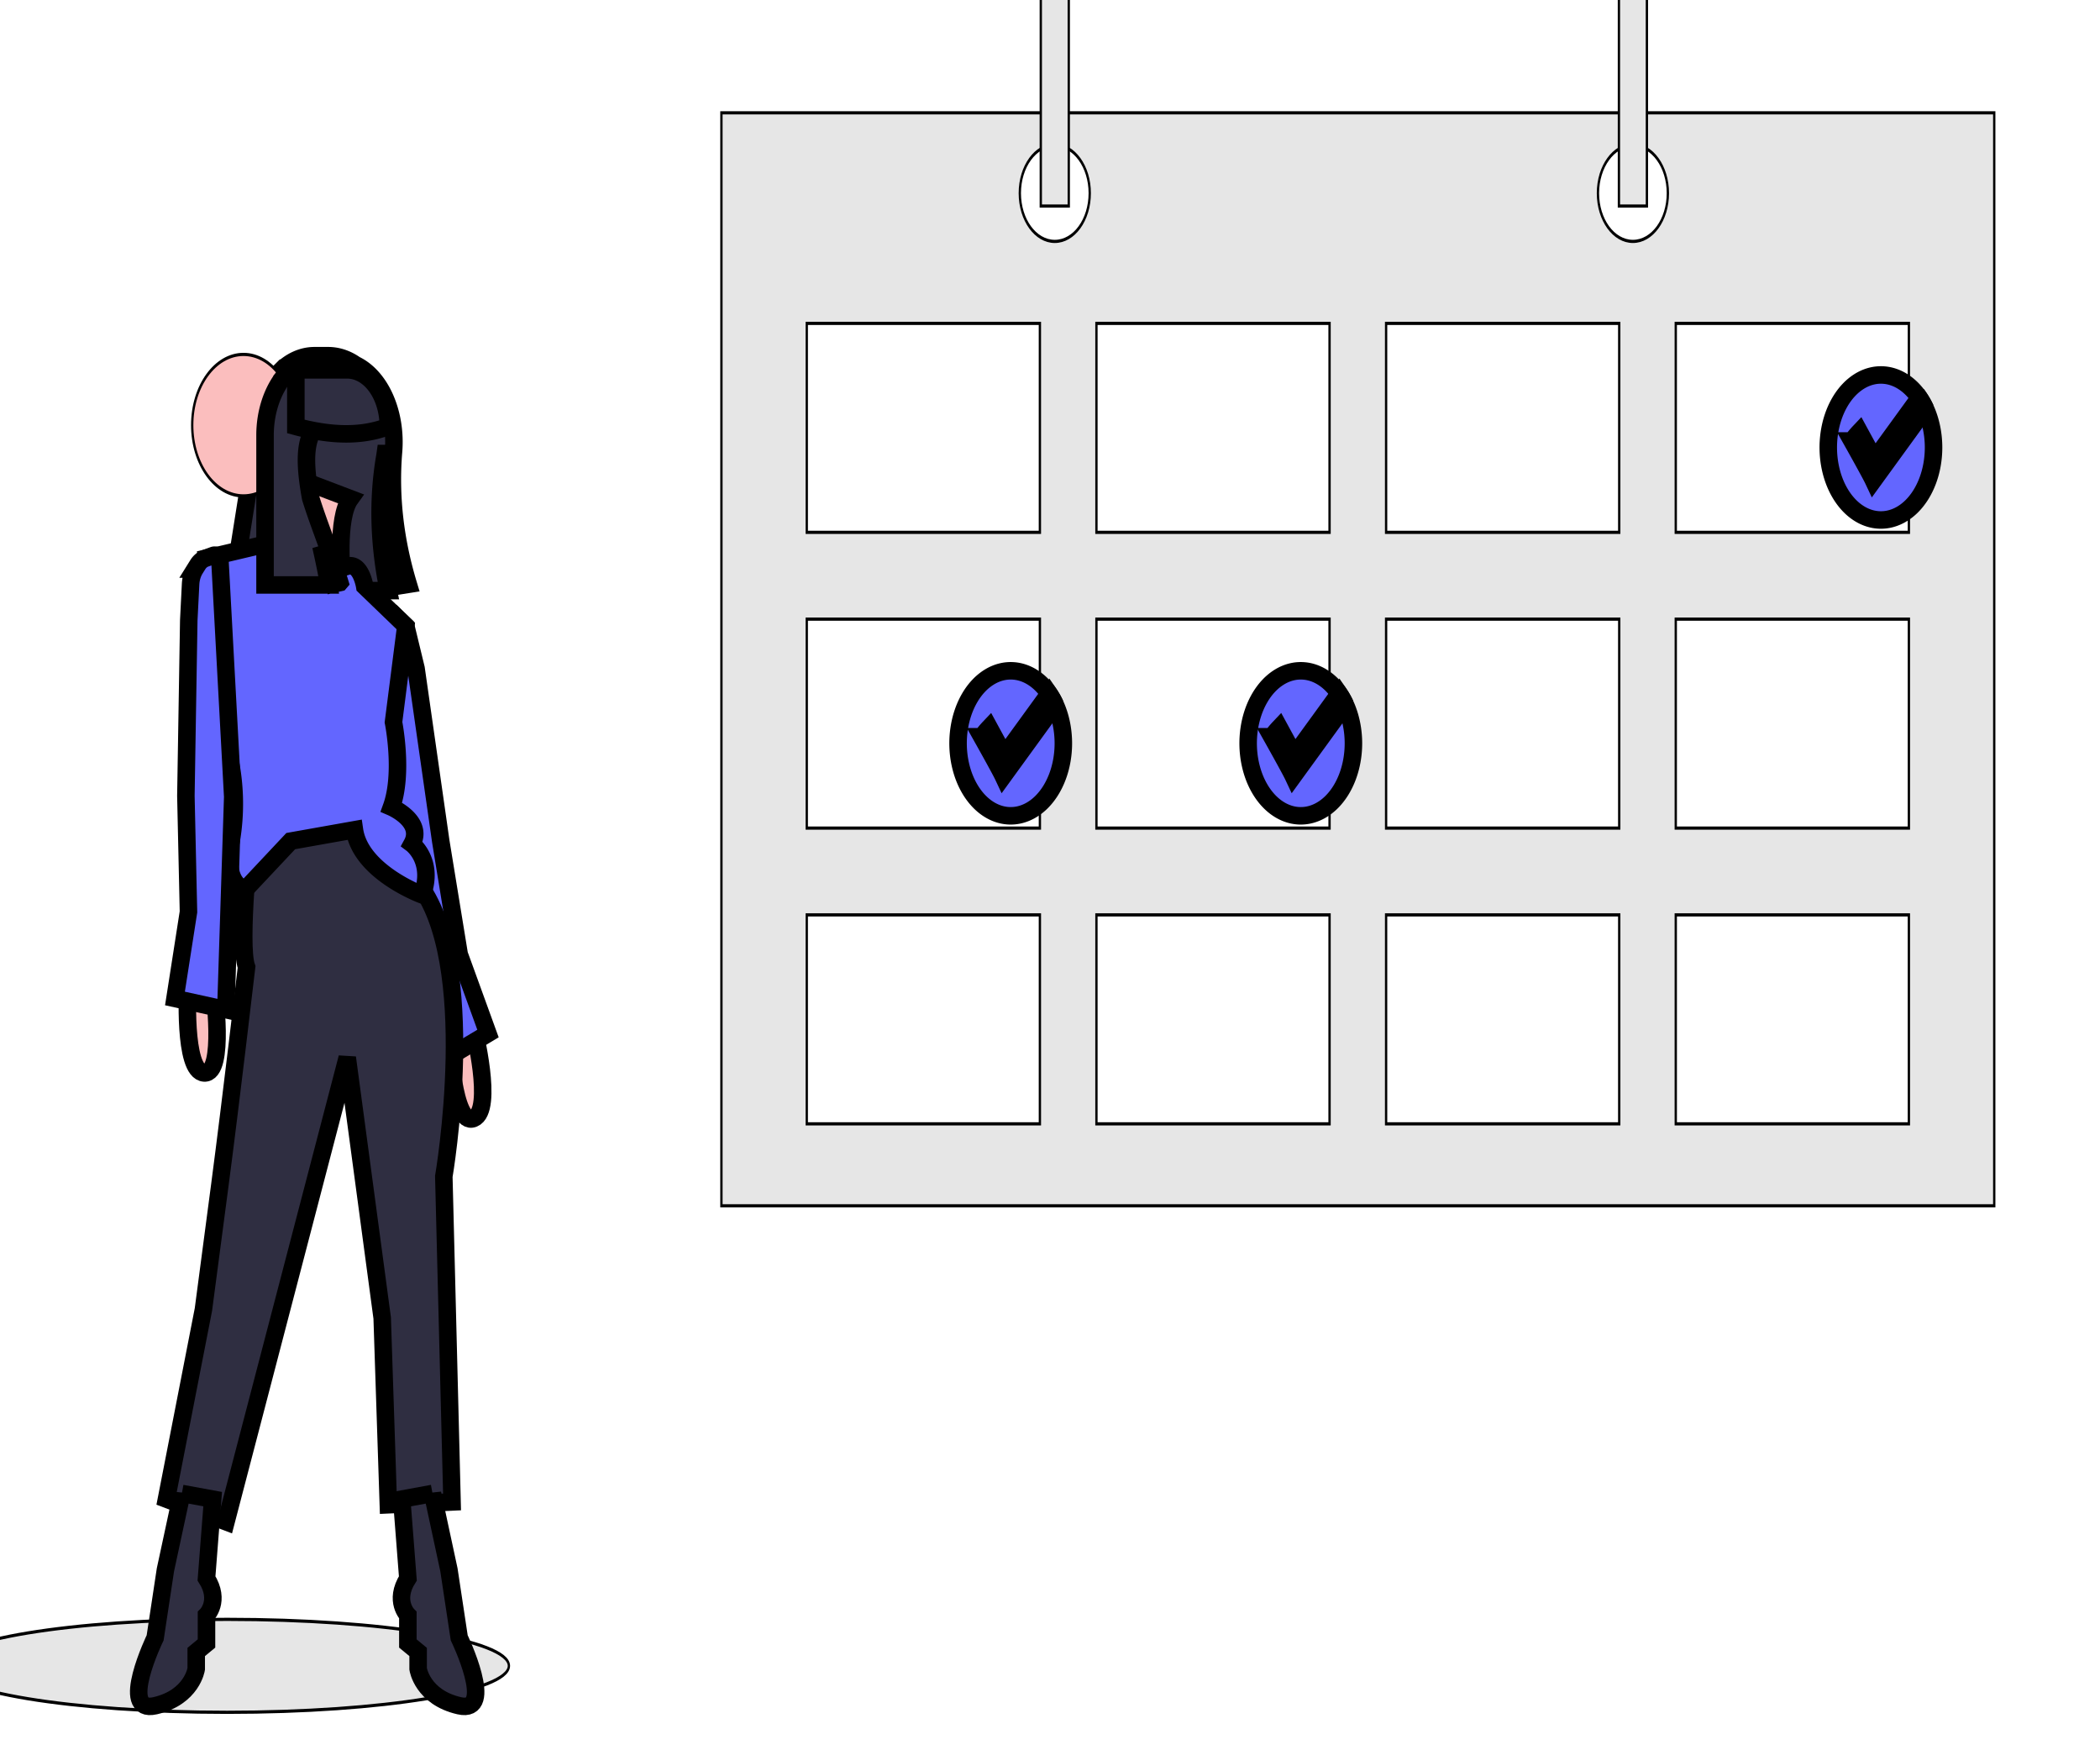 <svg width="120" height="100" xmlns="http://www.w3.org/2000/svg">
 <!-- Created with Method Draw - http://github.com/duopixel/Method-Draw/ -->

 <g>
  <title>background</title>
  <rect fill="#fff" id="canvas_background" height="102" width="122" y="-1" x="-1"/>
  <g display="none" overflow="visible" y="0" x="0" height="100%" width="100%" id="canvasGrid">
   <rect fill="url(#gridpattern)" stroke-width="0" y="0" x="0" height="100%" width="100%"/>
  </g>
 </g>
 <g>
  <title>Layer 1</title>


  <g stroke="null" id="svg_252">
   <ellipse stroke="null" transform="matrix(0.132,0,0,0.182,-3494.524,-4080.628) " id="svg_215" fill="#e6e6e6" ry="14.59" rx="122" cy="22943.975" cx="26571.972"/>
   <path stroke="null" id="svg_216" fill="#2f2e41" d="m22.017,25.911c-0.008,0.057 -0.016,0.112 -0.026,0.168c-0.43,2.526 -0.335,5.082 0.2,7.665l-8.923,0l1.409,-8.876a3.292,4.533 0 0 1 1.131,-3.423c0.06,-0.073 0.122,-0.144 0.187,-0.209a3.279,4.515 0 0 1 1.983,-0.914l0.766,0a3.429,4.723 0 0 1 1.342,0.374c0.072,0.042 0.142,0.087 0.21,0.136c1.479,0.708 2.371,2.806 2.191,4.972c-0.214,2.578 0.097,5.102 0.845,7.581l-0.466,0.074c-0.746,-2.468 -1.057,-4.98 -0.848,-7.548z"/>
   <path stroke="null" id="svg_217" fill="#fbbebe" d="m16.613,27.194s0.704,4.204 -0.704,4.528s3.64,1.294 3.64,1.294s-0.352,-3.396 0.47,-4.528l-3.405,-1.294z"/>
   <path stroke="null" id="svg_218" fill="#fbbebe" d="m10.735,56.291s-0.288,4.944 0.937,5.011s0.544,-4.869 0.544,-4.869l-1.482,-0.142z"/>
   <path stroke="null" id="svg_219" fill="#fbbebe" d="m27.063,58.727s1.174,4.689 0,5.175s-1.409,-4.528 -1.409,-4.528l1.409,-0.647z"/>
   <polygon stroke="null" id="svg_220" fill="#6366ff" points="20.84,35.441 22.493,35.094 23.188,35.765 23.775,38.19 25.185,48.054 26.241,54.522 27.885,59.05 25.185,60.667 22.601,49.024 20.84,35.441 "/>
   <path stroke="null" id="svg_221" fill="#2f2e41" d="m14.324,47.488s-0.704,6.468 -0.235,7.762c0,0 -0.874,7.509 -1.526,12.451l-0.939,7.115l-2.113,10.834l3.405,1.294l6.927,-26.519l1.996,14.877l0.352,10.672l3.64,-0.162l-0.47,-18.596s2.113,-12.289 -1.526,-16.817s-4.227,-4.528 -4.227,-4.528l-5.284,1.617z"/>
   <path stroke="null" id="svg_222" fill="#2f2e41" d="m24.715,85.327l0.939,4.366l0.587,3.881s2.113,4.366 0,3.881s-2.348,-2.102 -2.348,-2.102l0,-0.97l-0.587,-0.485l0,-1.617s-0.822,-0.809 0,-2.102l-0.352,-4.528l1.761,-0.323z"/>
   <path stroke="null" id="svg_223" fill="#2f2e41" d="m10.391,85.327l-0.939,4.366l-0.587,3.881s-2.113,4.366 0,3.881s2.348,-2.102 2.348,-2.102l0,-0.97l0.587,-0.485l0,-1.617s0.822,-0.809 0,-2.102l0.352,-4.528l-1.761,-0.323z"/>
   <circle stroke="null" transform="matrix(0.132,0,0,0.182,-3494.524,-4080.628) " id="svg_224" fill="#fbbebe" r="22.206" cy="22554.499" cx="26579.078"/>
   <path stroke="null" id="svg_225" fill="#6366ff" d="m15.909,30.914s3.053,1.779 3.875,1.455s1.057,1.132 1.057,1.132l2.348,2.264l-0.704,5.498s0.587,2.911 -0.117,4.851c0,0 1.879,0.809 1.174,2.102c0,0 1.292,0.97 0.587,2.911c0,0 -3.522,-1.294 -3.875,-3.719l-3.64,0.647l-2.583,2.749s-1.292,-0.162 -0.822,-2.749a6.697,9.224 0 0 0 -0.117,-4.851l-1.292,-11.319l4.109,-0.97z"/>
   <path stroke="null" id="svg_226" fill="#6366ff" d="m12.188,31.734l-0.469,0.171a0.834,1.149 0 0 0 -0.42,0.363l-0.152,0.244a1.077,1.484 0 0 0 -0.256,0.862l-0.104,2.061l-0.165,10.036l0.148,6.627l-0.772,4.949l2.908,0.638l0.393,-12.162l-0.727,-13.414a0.306,0.422 0 0 0 -0.384,-0.376z"/>
   <path stroke="null" id="svg_227" fill="#2f2e41" d="m19.419,33.283c-0.482,-1.607 -1.196,-3.306 -1.668,-4.831c-0.325,-1.782 -0.407,-3.307 0.329,-4.087c0,-1.716 0.043,-2.835 -0.946,-3.669a3.293,4.535 0 0 0 -0.671,0.541l-0.001,-0.001c-0.039,0.039 -0.077,0.081 -0.115,0.124c-0.016,0.018 -0.031,0.037 -0.047,0.055c-0.008,0.01 -0.017,0.02 -0.025,0.03l0.001,0.001a3.291,4.532 0 0 0 -1.131,3.423l0,8.552l3.64,0c-0.12,-0.722 -0.281,-1.471 -0.447,-2.217c0.263,0.722 0.521,1.45 0.734,2.159l0.346,-0.079z"/>
   <path stroke="null" id="svg_228" fill="#2f2e41" d="m22.19,24.365c-1.591,0.614 -3.38,0.513 -5.284,0l0,-3.234l2.935,0a2.348,3.234 0 0 1 2.348,3.234l0,0z"/>
   <rect stroke="null" transform="matrix(0.132,0,0,0.182,-3494.524,-4080.628) " id="svg_229" fill="#e6e6e6" height="343.114" width="551" y="22456.451" x="26785.972"/>
   <rect stroke="null" transform="matrix(0.132,0,0,0.182,-3494.524,-4080.628) " id="svg_230" fill="#fff" height="65.595" width="100.916" y="22522.551" x="26822.921"/>
   <rect stroke="null" transform="matrix(0.132,0,0,0.182,-3494.524,-4080.628) " id="svg_231" fill="#fff" height="65.595" width="100.916" y="22522.551" x="26948.316"/>
   <rect stroke="null" transform="matrix(0.132,0,0,0.182,-3494.524,-4080.628) " id="svg_232" fill="#fff" height="65.595" width="100.916" y="22522.551" x="27073.712"/>
   <rect stroke="null" transform="matrix(0.132,0,0,0.182,-3494.524,-4080.628) " id="svg_233" fill="#fff" height="65.595" width="100.916" y="22522.551" x="27199.107"/>
   <rect stroke="null" transform="matrix(0.132,0,0,0.182,-3494.524,-4080.628) " id="svg_234" fill="#fff" height="65.595" width="100.916" y="22615.394" x="26822.921"/>
   <rect stroke="null" transform="matrix(0.132,0,0,0.182,-3494.524,-4080.628) " id="svg_235" fill="#fff" height="65.595" width="100.916" y="22615.394" x="26948.316"/>
   <rect stroke="null" transform="matrix(0.132,0,0,0.182,-3494.524,-4080.628) " id="svg_236" fill="#fff" height="65.595" width="100.916" y="22615.394" x="27073.712"/>
   <rect stroke="null" transform="matrix(0.132,0,0,0.182,-3494.524,-4080.628) " id="svg_237" fill="#fff" height="65.595" width="100.916" y="22615.394" x="27199.107"/>
   <rect stroke="null" transform="matrix(0.132,0,0,0.182,-3494.524,-4080.628) " id="svg_238" fill="#fff" height="65.595" width="100.916" y="22708.236" x="26822.921"/>
   <rect stroke="null" transform="matrix(0.132,0,0,0.182,-3494.524,-4080.628) " id="svg_239" fill="#fff" height="65.595" width="100.916" y="22708.236" x="26948.316"/>
   <rect stroke="null" transform="matrix(0.132,0,0,0.182,-3494.524,-4080.628) " id="svg_240" fill="#fff" height="65.595" width="100.916" y="22708.236" x="27073.712"/>
   <rect stroke="null" transform="matrix(0.132,0,0,0.182,-3494.524,-4080.628) " id="svg_241" fill="#fff" height="65.595" width="100.916" y="22708.236" x="27199.107"/>
   <circle stroke="null" transform="matrix(0.132,0,0,0.182,-3494.524,-4080.628) " id="svg_242" fill="#fff" r="15.137" cy="22481.68" cx="26930.281"/>
   <circle stroke="null" transform="matrix(0.132,0,0,0.182,-3494.524,-4080.628) " id="svg_243" fill="#fff" r="15.137" cy="22481.68" cx="27180.553"/>
   <rect stroke="null" y="22416.085" transform="matrix(0.132,0,0,0.182,-3494.524,-4080.628) " id="svg_244" fill="#e6e6e6" height="69.632" width="12.11" x="26924.227"/>
   <rect stroke="null" y="22416.085" transform="matrix(0.132,0,0,0.182,-3494.524,-4080.628) " id="svg_245" fill="#e6e6e6" height="69.632" width="12.11" x="27174.498"/>
   <path stroke="null" id="svg_246" fill="#6366ff" d="m110.489,25.57a3.008,4.143 0 1 1 -0.466,-2.219a3.016,4.154 0 0 1 0.466,2.219z"/>
   <path stroke="null" id="svg_247" fill="#fff" d="m110.023,23.351l-2.969,4.089c-0.187,-0.398 -1.226,-2.247 -1.226,-2.247a4.207,5.795 0 0 1 0.426,-0.517l0.862,1.583l2.56,-3.526a3.004,4.137 0 0 1 0.348,0.619z"/>
   <path stroke="null" id="svg_248" fill="#6366ff" d="m77.339,42.472a3.008,4.143 0 1 1 -0.466,-2.219a3.016,4.154 0 0 1 0.466,2.219z"/>
   <path stroke="null" id="svg_249" fill="#fff" d="m76.872,40.253l-2.969,4.089c-0.187,-0.398 -1.226,-2.247 -1.226,-2.247a4.207,5.795 0 0 1 0.426,-0.517l0.862,1.583l2.56,-3.526a3.004,4.137 0 0 1 0.348,0.619z"/>
   <path stroke="null" id="svg_250" fill="#6366ff" d="m60.763,42.472a3.008,4.143 0 1 1 -0.466,-2.219a3.016,4.154 0 0 1 0.466,2.219z"/>
   <path stroke="null" id="svg_251" fill="#fff" d="m60.297,40.253l-2.969,4.089c-0.187,-0.398 -1.226,-2.247 -1.226,-2.247a4.207,5.795 0 0 1 0.426,-0.517l0.862,1.583l2.56,-3.526a3.004,4.137 0 0 1 0.348,0.619z"/>
  </g>
 </g>
</svg>